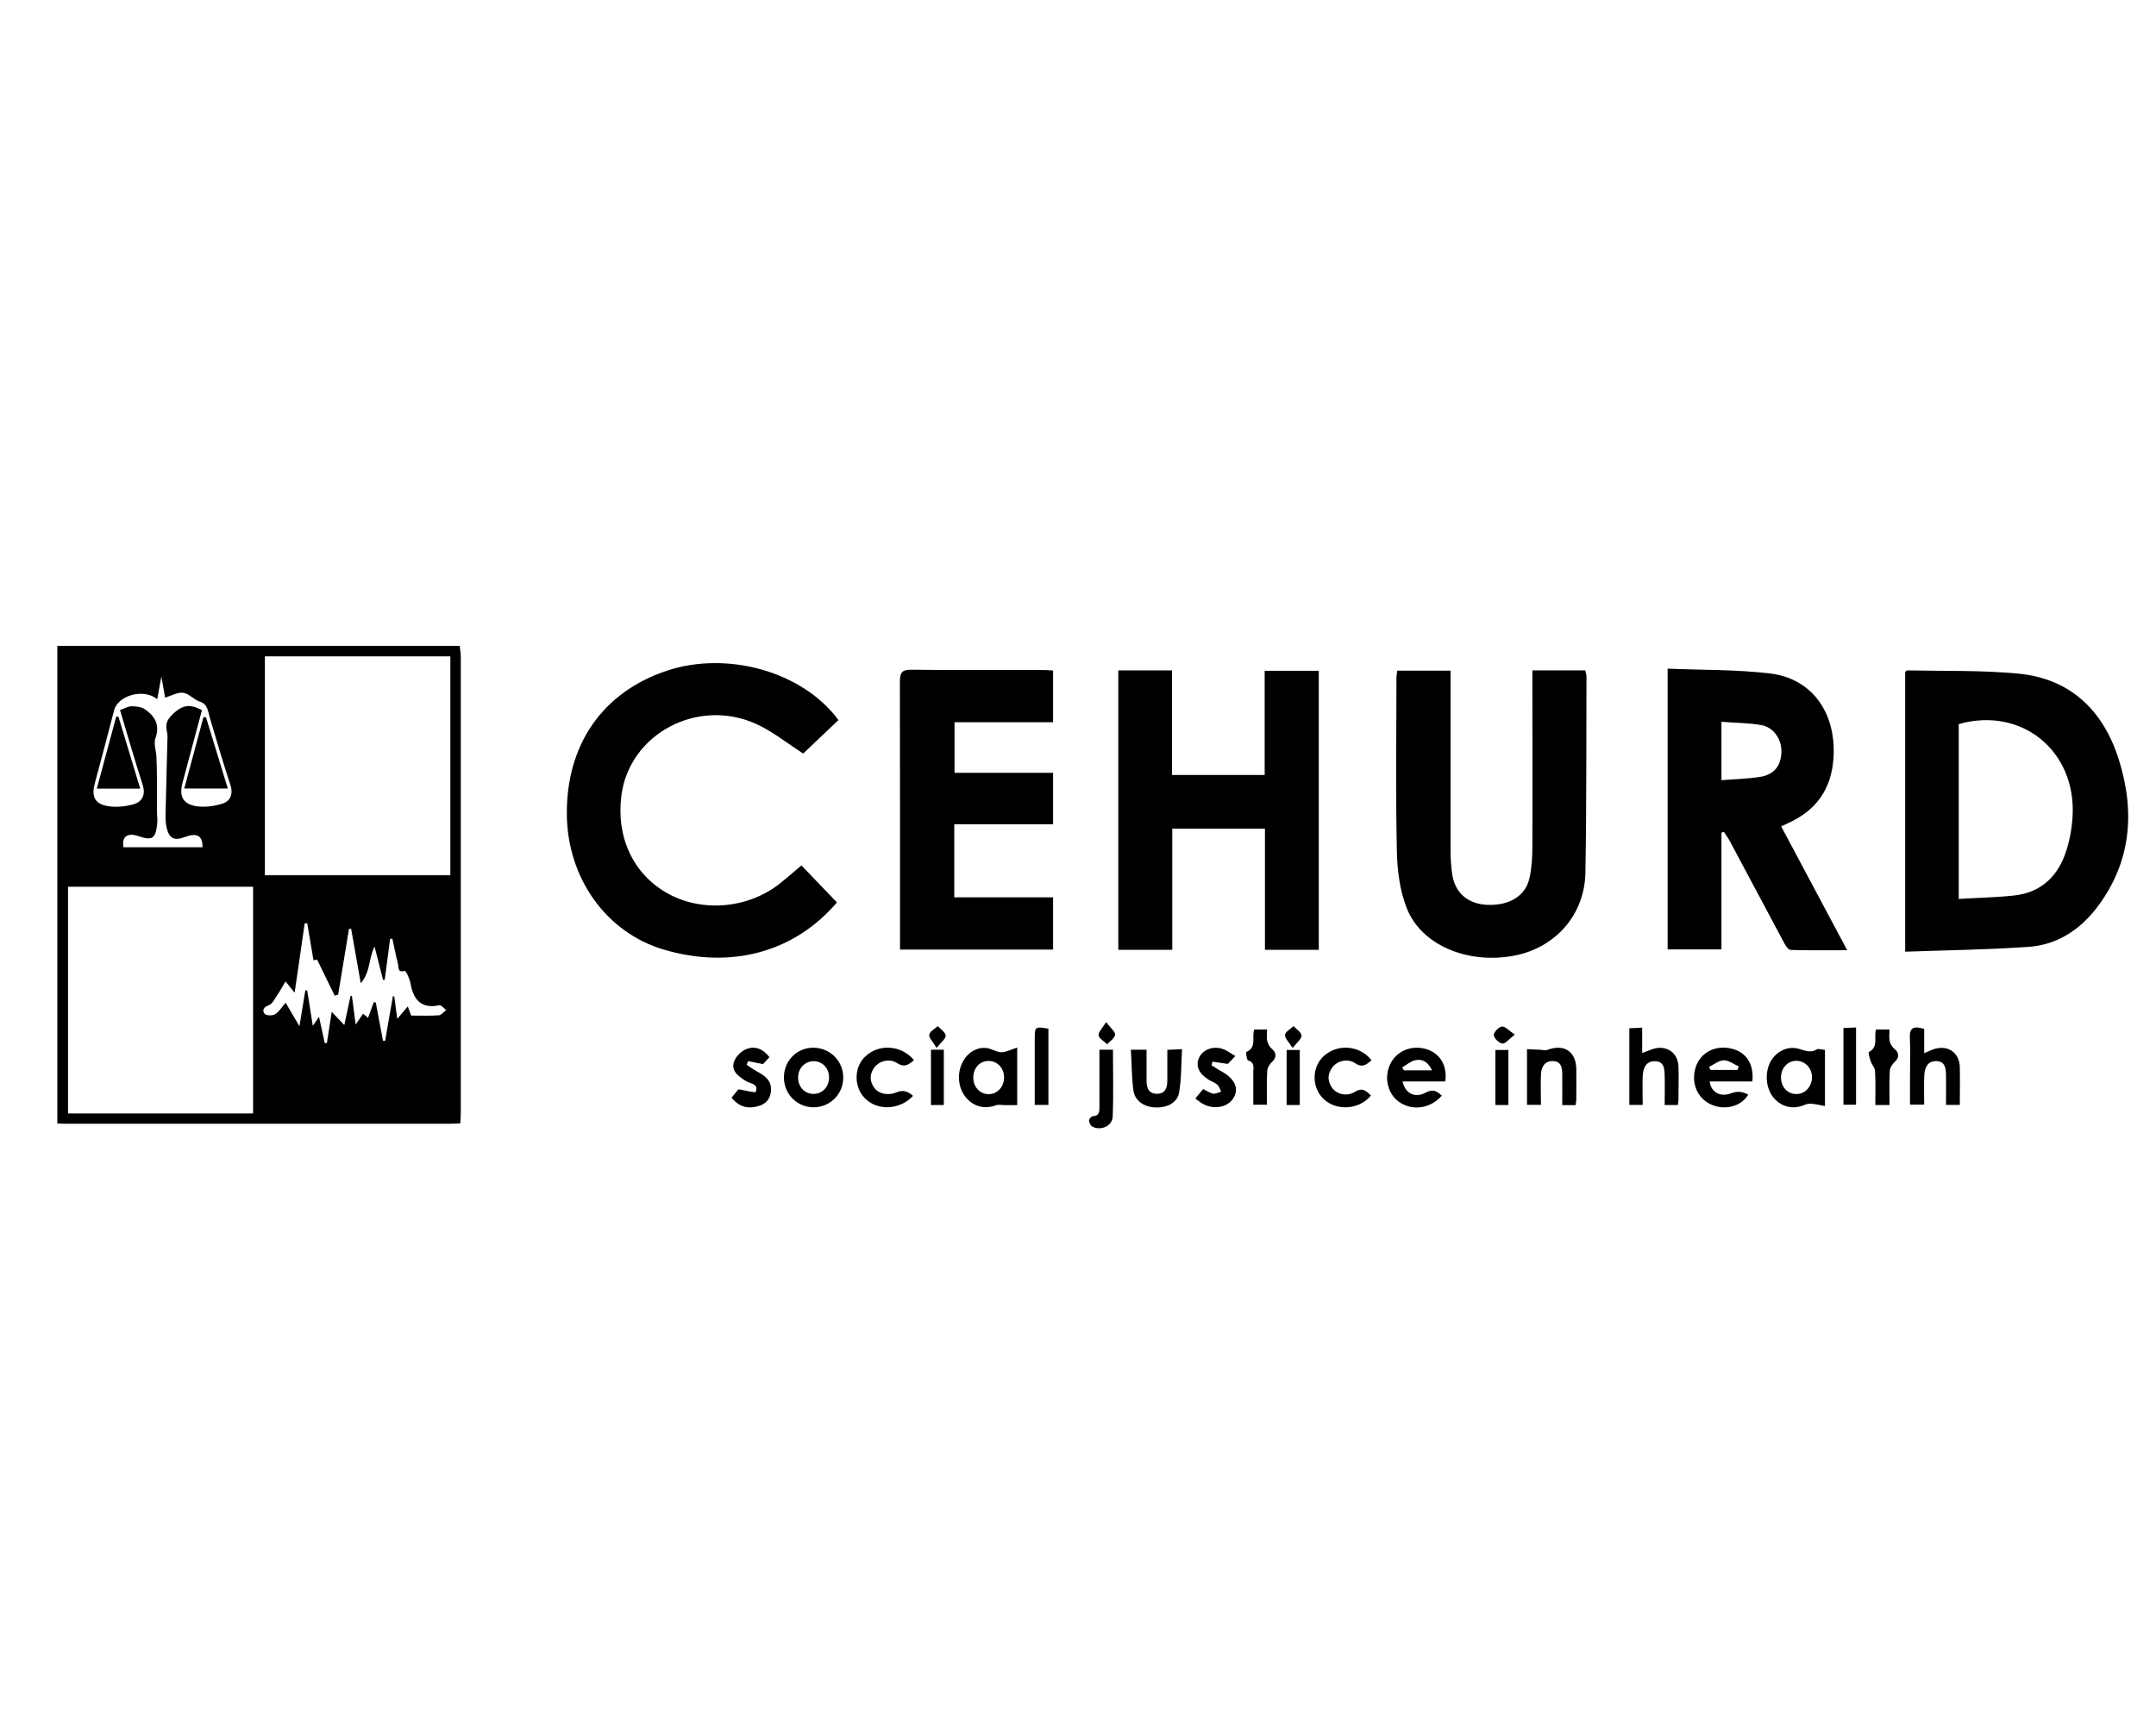 <?xml version="1.0" encoding="UTF-8"?>
<svg id="Layer_1" data-name="Layer 1" xmlns="http://www.w3.org/2000/svg" viewBox="0 0 161 129.5">
  <defs>
    <style>
      .cls-1 {
        stroke-width: 0px;
      }
    </style>
  </defs>
  <path class="cls-1" d="M34.33,48.25c.03.27.08.54.08.81,0,11.33,0,22.67,0,34,0,.27-.02.54-.04.84-.29.01-.52.03-.74.03-9.56,0-19.12,0-28.67,0-.23,0-.45-.01-.68-.02,0-11.88,0-23.75,0-35.67,10.01,0,20.03,0,30.04,0ZM18.9,83.16v-16.93H5.08v16.93h13.82ZM19.78,49.02v16.35h13.85v-16.35h-13.85ZM29.68,76.08c.34-.4.54-.63.77-.91.12.32.21.55.25.68.74,0,1.41.03,2.07-.02.19-.01.36-.26.55-.39-.17-.13-.37-.39-.51-.36-1.39.29-1.95-.44-2.16-1.66-.04-.22-.14-.43-.23-.64-.05-.11-.17-.28-.21-.27-.53.17-.43-.27-.49-.51-.16-.63-.28-1.26-.42-1.89-.06,0-.11.01-.17.02-.13,1.02-.27,2.03-.4,3.05-.04,0-.09,0-.13,0-.2-.79-.4-1.57-.63-2.49-.45.9-.29,1.87-1.03,2.75-.27-1.51-.49-2.79-.72-4.08-.05,0-.11.01-.16.02-.27,1.64-.54,3.27-.81,4.91-.09.02-.17.05-.26.07-.42-.87-.85-1.74-1.31-2.69.03,0-.12.02-.27.05-.16-.96-.31-1.86-.47-2.77-.06,0-.12.01-.19.02-.24,1.68-.48,3.36-.75,5.17-.28-.34-.45-.55-.68-.84-.23.38-.4.71-.61,1.01-.19.28-.37.68-.64.77-.43.14-.49.42-.31.64.12.14.59.15.78.03.3-.18.5-.53.79-.86.33.57.63,1.08,1.03,1.76.17-1.04.3-1.86.44-2.68.05,0,.09,0,.14.01.13.83.27,1.67.42,2.64.22-.32.32-.47.46-.68.16.71.29,1.34.43,1.96.05,0,.11,0,.16,0,.11-.74.23-1.48.36-2.33.34.36.6.63.94.99.17-.82.32-1.5.47-2.19.03,0,.07.01.1.02.09.65.17,1.3.28,2.13.27-.39.41-.6.55-.81.14.11.24.19.37.31.16-.44.3-.81.44-1.18.05.01.1.03.14.04.18.95.36,1.9.54,2.85.05,0,.11,0,.16.01.19-1.11.38-2.23.58-3.34.03,0,.07.01.1.02.07.49.13.97.22,1.65ZM8.97,53.03c.34-.12.59-.28.85-.28.34,0,.74.04,1.01.23.73.51,1.13,1.16.78,2.14-.15.41.05.94.07,1.41.02.52.04,1.05.04,1.57,0,.82,0,1.64,0,2.46,0,.32.05.65.02.97-.13,1.13-.36,1.27-1.44.91-.79-.27-1.23.07-1.08.84h5.9c.02-.87-.42-1.1-1.3-.77-.8.3-1.18.14-1.38-.7-.09-.38-.08-.79-.07-1.19.04-1.89.09-3.77.14-5.66,0-.07-.02-.15-.03-.22-.09-.53-.15-.85.41-1.39.79-.76,1.33-.76,2.19-.31-.48,1.8-.96,3.61-1.45,5.42-.26.96,0,1.56.95,1.74.65.12,1.4.02,2.03-.18.6-.19.82-.72.59-1.41-.55-1.67-1.04-3.35-1.54-5.03-.14-.47-.13-.99-.77-1.19-.43-.14-.79-.6-1.21-.65-.43-.05-.89.23-1.35.36-.07-.4-.16-.87-.28-1.57-.13.7-.21,1.18-.31,1.69-1.01-.83-2.93-.29-3.22.83-.47,1.82-.95,3.64-1.44,5.45-.25.93-.05,1.5.88,1.69.65.13,1.4.06,2.04-.13.63-.19.89-.72.65-1.45-.59-1.83-1.12-3.69-1.69-5.58Z"/>
  <path class="cls-1" d="M142.27,71.08v-20.9c.08-.05.12-.11.16-.11,2.76.06,5.54-.02,8.28.24,3.91.37,6.35,2.77,7.5,6.38,1.25,3.93.95,7.74-1.65,11.13-1.27,1.65-2.98,2.76-5.09,2.9-3.03.21-6.07.25-9.19.36ZM146.27,67.14c1.45-.09,2.81-.11,4.15-.26,1.85-.2,3.11-1.28,3.75-2.97.35-.92.54-1.94.6-2.92.29-4.92-3.82-8.24-8.5-6.91v13.06Z"/>
  <path class="cls-1" d="M94.46,70.93v-9.04h-6.92v9.05h-4.03v-20.87h4.01v7.81h6.92v-7.78h4.04v20.84h-4.02Z"/>
  <path class="cls-1" d="M124.53,49.94c2.59.11,5.14.06,7.65.36,3.18.38,4.99,3.01,4.73,6.41-.17,2.2-1.25,3.76-3.24,4.7-.2.09-.4.19-.66.31,1.63,3.06,3.24,6.09,4.93,9.25-1.48,0-2.84.02-4.21-.02-.17,0-.38-.29-.48-.49-1.36-2.54-2.71-5.09-4.07-7.63-.13-.24-.3-.47-.45-.7-.06.02-.12.04-.18.06v8.72h-4.02v-20.98ZM128.55,58.27c1.01-.08,1.97-.1,2.9-.25,1.06-.17,1.56-.85,1.58-1.89,0-.95-.59-1.82-1.53-1.98-.95-.16-1.93-.16-2.95-.24v4.36Z"/>
  <path class="cls-1" d="M59.85,64.64c.89.93,1.77,1.84,2.65,2.76-3.19,3.73-7.9,5-12.91,3.53-4.33-1.27-7.22-5.36-7.26-10.09-.05-5.23,2.67-9.14,7.45-10.74,4.54-1.52,10.18.07,12.83,3.68-.9.86-1.82,1.73-2.63,2.5-1.23-.79-2.3-1.66-3.51-2.21-4.38-1.98-9.45.74-10.06,5.3-.42,3.12.85,5.87,3.38,7.32,2.55,1.46,5.99,1.2,8.38-.65.55-.43,1.07-.9,1.67-1.4Z"/>
  <path class="cls-1" d="M114.44,50.07h3.94c.03.17.09.31.09.45-.02,4.89.01,9.78-.08,14.67-.06,3.15-2.25,5.59-5.29,6.18-3.46.67-6.95-.75-8.05-3.54-.52-1.32-.71-2.83-.74-4.26-.09-4.31-.03-8.63-.03-12.94,0-.17.04-.34.06-.54h3.98v.88c0,4.19,0,8.38,0,12.56,0,.6.04,1.2.13,1.8.21,1.37,1.18,2.19,2.61,2.25,1.63.07,2.85-.65,3.15-1.98.17-.75.22-1.54.22-2.31.02-4.09,0-8.18,0-12.26,0-.29,0-.59,0-.95Z"/>
  <path class="cls-1" d="M67.21,70.92v-1.05c0-6.32,0-12.64-.01-18.95,0-.66.13-.91.86-.9,3.27.04,6.54.02,9.81.02.24,0,.49.02.77.04v3.86h-7.36v3.78h7.36v3.84h-7.38v5.46h7.38v3.9h-11.43Z"/>
  <path class="cls-1" d="M136.28,78.41v4.2c-.38-.07-.72-.16-1.07-.18-.17-.01-.36.05-.53.12-.79.32-1.61.13-2.19-.51-.64-.71-.74-1.95-.24-2.81.41-.7,1.22-1.1,1.98-.92.48.11.91.38,1.43.07.14-.08.38.02.62.03ZM133,80.39c-.04.74.44,1.31,1.12,1.32.64.02,1.16-.51,1.19-1.2.03-.68-.46-1.24-1.1-1.28-.65-.04-1.17.46-1.21,1.16Z"/>
  <path class="cls-1" d="M75.96,78.23v4.31c-.31,0-.6,0-.89,0-.23,0-.49-.06-.7.01-.79.29-1.55.14-2.14-.47-.63-.66-.8-1.71-.42-2.6.33-.77,1.04-1.28,1.82-1.21.39.03.76.31,1.14.32.35,0,.71-.2,1.19-.35ZM74.98,80.45c-.01-.69-.52-1.22-1.16-1.21-.66,0-1.13.52-1.14,1.23,0,.73.52,1.28,1.19,1.25.64-.03,1.12-.57,1.11-1.27Z"/>
  <path class="cls-1" d="M143.69,76.85v1.81c.3-.13.49-.22.69-.29,1.05-.37,1.95.24,1.97,1.34.02.92,0,1.84,0,2.81h-1.03c0-.74.01-1.46,0-2.18-.01-.51-.04-1.08-.74-1.09-.63,0-.85.49-.88,1.02-.04.72-.01,1.45-.01,2.23h-1.06c0-.68,0-1.37,0-2.05,0-.98.04-1.96-.01-2.93-.04-.77.28-.92,1.07-.67Z"/>
  <path class="cls-1" d="M122.63,76.74v1.91c.33-.12.57-.23.82-.31,1-.3,1.85.27,1.89,1.31.03.85,0,1.7,0,2.55,0,.1-.03.19-.05.33h-.98c0-.75.02-1.47,0-2.19-.01-.51-.04-1.09-.75-1.08-.67,0-.86.54-.89,1.1-.03.7,0,1.39,0,2.16h-1v-5.72c.27-.01.55-.03.96-.05Z"/>
  <path class="cls-1" d="M130.86,80.77h-3.19c.11.84.81,1.19,1.61.88q.65-.25,1.27.11c-.53.89-1.78,1.21-2.82.71-1-.47-1.46-1.62-1.11-2.74.34-1.1,1.44-1.69,2.64-1.42,1.12.25,1.73,1.13,1.6,2.45ZM129.75,79.91c.03-.09.06-.17.09-.26-.37-.17-.74-.46-1.11-.46-.37,0-.73.31-1.1.49.03.08.07.15.1.23h2.02Z"/>
  <path class="cls-1" d="M107.66,81.84c-.82.93-2.09,1.14-3.08.53-.92-.57-1.26-1.83-.78-2.86.46-.99,1.54-1.47,2.65-1.17,1.06.29,1.64,1.21,1.48,2.43h-3.19c.18.89.92,1.27,1.71.84.55-.3.86-.12,1.22.23ZM106.93,79.93c-.3-.64-.73-.86-1.26-.74-.34.08-.64.34-.96.53.04.07.08.14.13.22h2.09Z"/>
  <path class="cls-1" d="M60.72,78.25c1.25,0,2.25.98,2.25,2.23,0,1.22-.96,2.2-2.18,2.22-1.24.02-2.25-.97-2.25-2.23,0-1.24.96-2.21,2.17-2.22ZM60.69,81.7c.66.03,1.18-.46,1.22-1.16.03-.69-.44-1.25-1.09-1.28-.66-.03-1.19.47-1.22,1.16-.03.7.43,1.24,1.09,1.28Z"/>
  <path class="cls-1" d="M117.65,82.54h-.99c0-.76.01-1.5,0-2.24,0-.48-.03-1.03-.69-1.05-.63-.02-.87.45-.9.99-.03.74,0,1.49,0,2.28h-1.04v-4.16c.32.02.61.03.9.04.21,0,.45.08.63.01,1.23-.46,2.12.11,2.15,1.41.01.78,0,1.55,0,2.33,0,.1-.03.19-.05.38Z"/>
  <path class="cls-1" d="M84.46,78.4h1.16c0,.81,0,1.58,0,2.35,0,.5.16.92.74.94.63.02.8-.41.81-.95,0-.75,0-1.5,0-2.33.35-.02.64-.03,1.1-.05-.07,1.12-.04,2.19-.22,3.23-.13.78-.91,1.17-1.82,1.12-.85-.05-1.51-.53-1.6-1.32-.12-.96-.12-1.94-.18-2.98Z"/>
  <path class="cls-1" d="M102.38,81.82c-.87,1.07-2.59,1.18-3.55.25-.9-.87-.88-2.4.05-3.22,1.04-.92,2.68-.77,3.54.34-.37.3-.66.6-1.22.22-.56-.38-1.33-.19-1.7.3-.37.49-.39,1.02-.03,1.53.35.49,1.11.68,1.7.31.57-.36.86-.07,1.2.27Z"/>
  <path class="cls-1" d="M68.18,81.85c-.99,1.06-2.66,1.13-3.59.18-.84-.84-.83-2.32.02-3.12,1.02-.97,2.67-.87,3.64.26-.38.35-.71.59-1.28.22-.56-.36-1.33-.15-1.69.35-.34.48-.35.99-.02,1.47.34.5,1.07.64,1.7.37q.64-.28,1.22.27Z"/>
  <path class="cls-1" d="M92.25,78.87c-.29.3-.45.48-.56.59-.43-.06-.79-.11-1.15-.17-.02.09-.05.18-.07.27.24.15.48.32.73.45,1.02.55,1.36,1.31.89,2.03-.47.73-1.6.87-2.42.31-.12-.08-.24-.18-.41-.3.22-.27.39-.48.59-.71.26.13.49.29.74.34.19.03.4-.09.6-.15-.09-.18-.15-.4-.29-.52-.18-.16-.44-.24-.65-.37-.72-.45-.98-1.03-.72-1.62.27-.62,1.04-.93,1.8-.67.29.1.55.31.92.52Z"/>
  <path class="cls-1" d="M57.47,78.95c-.2.21-.38.4-.49.53-.43-.09-.78-.16-1.12-.23-.03.09-.07.19-.1.28.25.16.5.35.76.49.6.32,1.12.68,1.05,1.48-.05.6-.4.97-.96,1.12-.76.21-1.43.06-1.98-.64.18-.22.35-.43.5-.61.11,0,.15,0,.2.02.38.06,1.06.24,1.1.16.25-.61-.4-.61-.71-.8-.54-.34-1.1-.71-.93-1.38.1-.4.53-.85.93-1.01.64-.27,1.26-.03,1.75.61Z"/>
  <path class="cls-1" d="M82.1,78.4h1.01c0,1.69.05,3.35-.02,5.01-.03.69-.88,1.06-1.51.74-.14-.07-.24-.3-.26-.46,0-.1.17-.32.28-.32.53-.03.5-.39.5-.75,0-1.13,0-2.25,0-3.38,0-.27,0-.54,0-.85Z"/>
  <path class="cls-1" d="M141.11,82.53h-1.07c0-.85.03-1.69-.02-2.53-.01-.26-.25-.5-.34-.77-.07-.22-.18-.63-.12-.66.74-.38.36-1.09.53-1.68h1.01c0,.32-.05.62.02.9.05.21.21.44.38.58.32.24.32.64.03.9-.2.18-.4.46-.41.71-.05.84-.02,1.68-.02,2.56Z"/>
  <path class="cls-1" d="M78.29,76.83v5.69h-1.02c0-.53,0-1.07,0-1.6,0-1.12,0-2.25,0-3.37,0-.87.03-.89,1.02-.72Z"/>
  <path class="cls-1" d="M94.62,76.89c0,.32-.05.61.01.86.05.22.19.46.36.6.32.25.34.64.05.91-.2.18-.39.46-.41.71-.05.82-.02,1.65-.02,2.54h-1.02c0-.82,0-1.64,0-2.45,0-.33.12-.71-.39-.86-.1-.03-.17-.61-.13-.63.8-.34.39-1.08.59-1.68h.95Z"/>
  <path class="cls-1" d="M138.6,76.74v5.77h-.94v-5.73c.28-.01.56-.03.94-.04Z"/>
  <path class="cls-1" d="M70.48,82.53h-.96v-4.13h.96v4.13Z"/>
  <path class="cls-1" d="M97.06,82.53h-.98v-4.11h.98v4.11Z"/>
  <path class="cls-1" d="M112.64,82.53h-.97v-4.11h.97v4.11Z"/>
  <path class="cls-1" d="M113.11,77.28c-.43.33-.7.69-.92.66-.25-.03-.62-.39-.64-.63-.01-.21.36-.61.61-.64.23-.03.51.3.96.6Z"/>
  <path class="cls-1" d="M96.53,78.28c-.29-.47-.6-.75-.57-.99.03-.24.41-.43.63-.65.22.23.59.45.6.7.02.24-.33.5-.67.94Z"/>
  <path class="cls-1" d="M69.95,78.28c-.28-.47-.59-.76-.56-1,.04-.24.41-.43.64-.64.21.23.58.46.59.7.01.24-.34.49-.68.93Z"/>
  <path class="cls-1" d="M82.6,76.34c.34.45.69.71.67.94-.02.25-.38.48-.59.71-.23-.22-.6-.41-.64-.66-.04-.23.27-.52.56-.99Z"/>
  <path class="cls-1" d="M15.38,53.56c.54,1.75,1.07,3.51,1.63,5.33h-3.25c.48-1.8.96-3.56,1.43-5.32.06,0,.12,0,.18-.01Z"/>
  <path class="cls-1" d="M8.84,53.51c.54,1.78,1.08,3.56,1.63,5.39h-3.24c.49-1.84.97-3.61,1.45-5.38.05,0,.1,0,.16,0Z"/>
</svg>